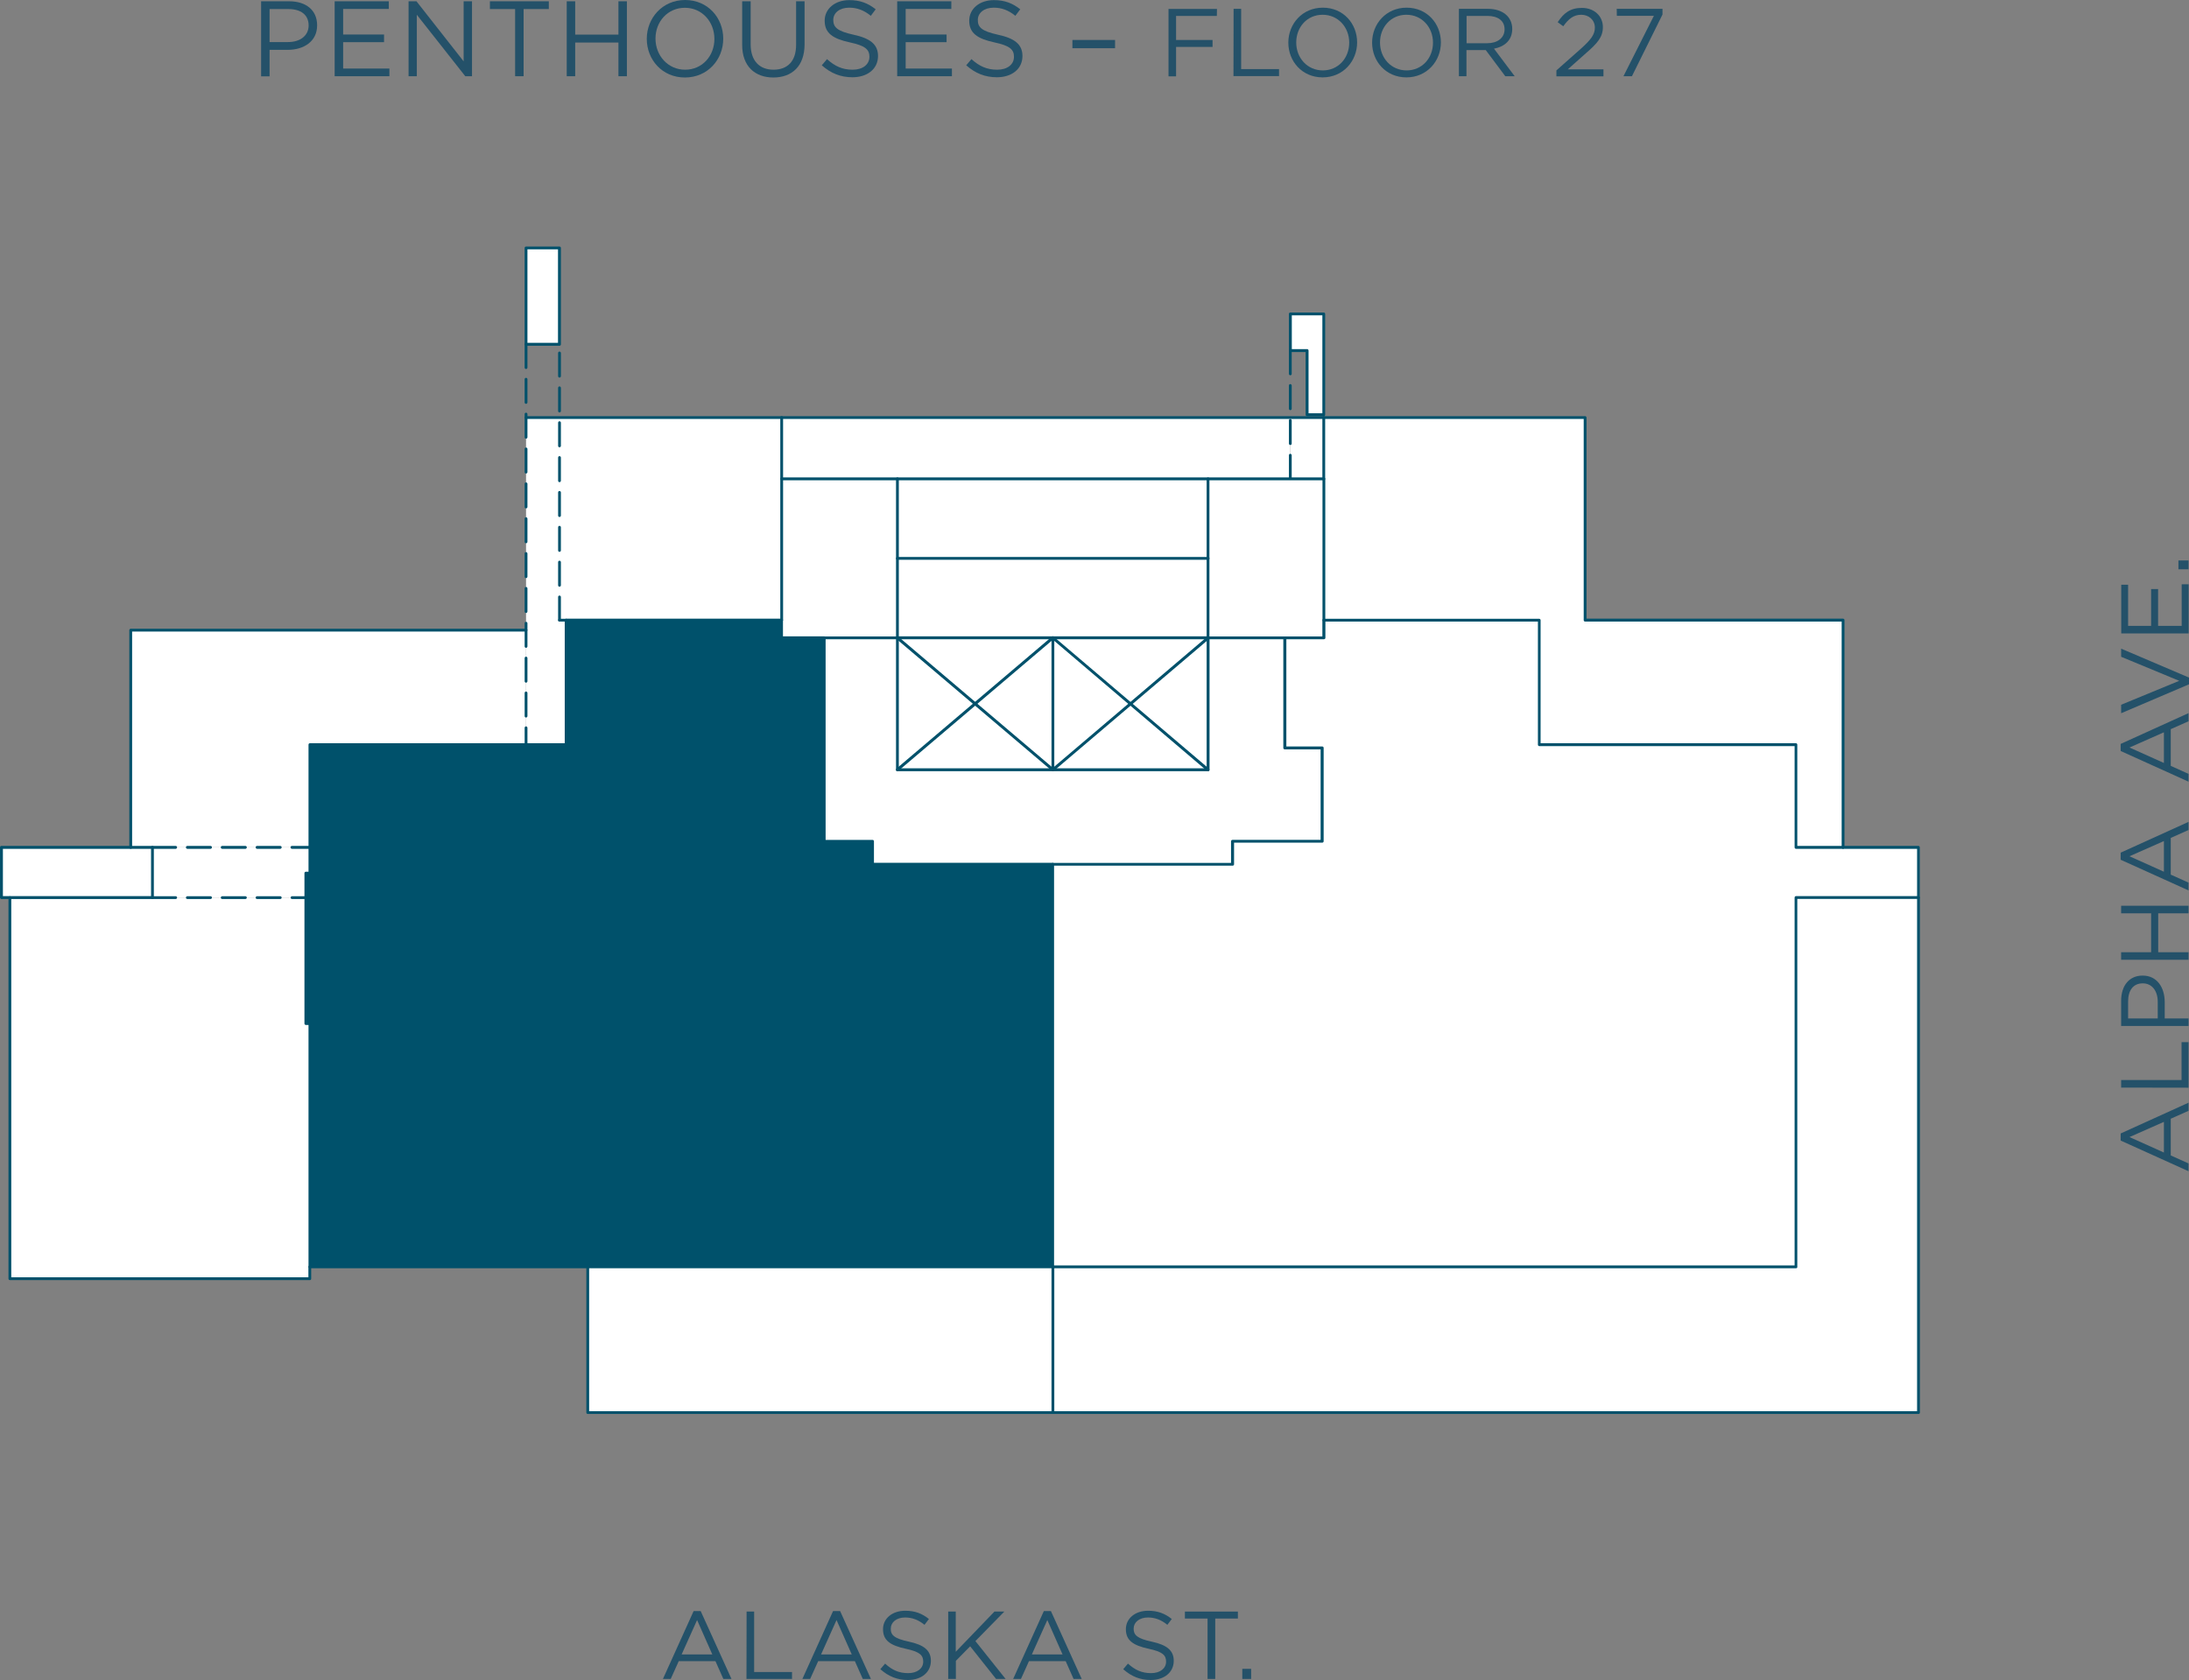 <?xml version="1.0" encoding="utf-8"?>
<!-- Generator: Adobe Illustrator 25.2.0, SVG Export Plug-In . SVG Version: 6.00 Build 0)  -->
<svg version="1.1" id="Layer_1" xmlns="http://www.w3.org/2000/svg" xmlns:xlink="http://www.w3.org/1999/xlink" x="0px" y="0px"
	 viewBox="0 0 188.38 144.6" style="enable-background:new 0 0 188.38 144.6;" xml:space="preserve">
<rect x="0" y="0" width="188.38" height="144.6" fill="#808080" stroke="none"/>
<style type="text/css">
	.st0{fill:#245169;}
	.st1{fill:#FFFFFF;}
	.st2{fill:#00516B;}
</style>
<g>
	<path class="st0" d="M24.76,4.29H23.2v2.28h-0.73V0.11h2.41c1.46,0,2.41,0.77,2.41,2.06C27.3,3.57,26.14,4.29,24.76,4.29z
		 M24.83,0.78H23.2v2.84h1.59c1.07,0,1.77-0.57,1.77-1.43C26.56,1.26,25.87,0.78,24.83,0.78z"/>
	<path class="st0" d="M33.47,0.77h-3.94v2.2h3.52v0.66h-3.52V5.9h3.98v0.66H28.8V0.11h4.66v0.66H33.47z"/>
	<path class="st0" d="M39.91,0.11h0.71v6.45h-0.58l-4.17-5.29v5.29h-0.71V0.11h0.68l4.06,5.17V0.11H39.91z"/>
	<path class="st0" d="M45.07,6.56h-0.74V0.78h-2.17V0.11h5.07v0.67h-2.17v5.78H45.07z"/>
	<path class="st0" d="M49.5,3.66v2.9h-0.73V0.11h0.73v2.87h3.72V0.11h0.73v6.45h-0.73v-2.9C53.22,3.66,49.5,3.66,49.5,3.66z"/>
	<path class="st0" d="M58.94,6.67c-1.96,0-3.28-1.54-3.28-3.33C55.66,1.56,57,0,58.96,0s3.28,1.54,3.28,3.33S60.91,6.67,58.94,6.67z
		 M58.94,0.67c-1.47,0-2.53,1.18-2.53,2.65S57.49,6,58.96,6s2.52-1.18,2.52-2.65S60.42,0.67,58.94,0.67z"/>
	<path class="st0" d="M69.24,3.81c0,1.88-1.08,2.86-2.69,2.86c-1.59,0-2.68-0.98-2.68-2.8V0.11h0.73v3.71C64.6,5.21,65.34,6,66.57,6
		c1.19,0,1.94-0.72,1.94-2.13V0.11h0.73C69.24,0.11,69.24,3.81,69.24,3.81z"/>
	<path class="st0" d="M73.46,2.99c1.44,0.31,2.1,0.84,2.1,1.83c0,1.12-0.92,1.83-2.2,1.83c-1.02,0-1.86-0.34-2.64-1.03l0.45-0.53
		C71.85,5.7,72.49,6,73.38,6c0.87,0,1.44-0.45,1.44-1.11c0-0.61-0.32-0.95-1.68-1.24c-1.48-0.32-2.17-0.8-2.17-1.87
		c0-1.03,0.89-1.77,2.12-1.77c0.94,0,1.61,0.27,2.27,0.79l-0.42,0.56c-0.6-0.49-1.2-0.7-1.86-0.7c-0.84,0-1.37,0.46-1.37,1.05
		C71.71,2.34,72.04,2.68,73.46,2.99z"/>
	<path class="st0" d="M81.88,0.77h-3.94v2.2h3.52v0.66h-3.52V5.9h3.98v0.66h-4.71V0.11h4.66v0.66H81.88z"/>
	<path class="st0" d="M85.89,2.99c1.44,0.31,2.1,0.84,2.1,1.83c0,1.12-0.92,1.83-2.2,1.83c-1.02,0-1.86-0.34-2.64-1.03l0.45-0.53
		C84.28,5.7,84.92,6,85.82,6c0.87,0,1.44-0.45,1.44-1.11c0-0.61-0.32-0.95-1.68-1.24c-1.48-0.32-2.17-0.8-2.17-1.87
		c0-1.03,0.89-1.77,2.12-1.77c0.94,0,1.61,0.27,2.27,0.79l-0.42,0.56c-0.6-0.49-1.2-0.7-1.86-0.7c-0.84,0-1.37,0.46-1.37,1.05
		C84.14,2.34,84.47,2.68,85.89,2.99z"/>
	<path class="st0" d="M92.29,4.15V3.44h3.67v0.71H92.29z"/>
</g>
<g>
	<path class="st0" d="M104.72,1.37h-3.51v2.07h3.14v0.6h-3.14v2.53h-0.65v-5.8h4.17L104.72,1.37L104.72,1.37z"/>
	<path class="st0" d="M106.16,0.76h0.65v5.19h3.26v0.6h-3.92L106.16,0.76L106.16,0.76z"/>
	<path class="st0" d="M113.82,6.66c-1.76,0-2.95-1.38-2.95-2.99s1.2-3.01,2.97-3.01c1.77,0,2.95,1.38,2.95,2.99
		S115.59,6.66,113.82,6.66z M113.82,1.27c-1.33,0-2.27,1.06-2.27,2.39s0.96,2.4,2.29,2.4s2.27-1.06,2.27-2.39
		S115.15,1.27,113.82,1.27z"/>
	<path class="st0" d="M121.03,6.66c-1.76,0-2.95-1.38-2.95-2.99s1.2-3.01,2.97-3.01c1.77,0,2.95,1.38,2.95,2.99
		S122.8,6.66,121.03,6.66z M121.03,1.27c-1.33,0-2.27,1.06-2.27,2.39s0.96,2.4,2.29,2.4s2.27-1.06,2.27-2.39
		S122.36,1.27,121.03,1.27z"/>
	<path class="st0" d="M129.54,6.56l-1.68-2.25h-1.66v2.25h-0.65v-5.8h2.49c1.28,0,2.1,0.69,2.1,1.73c0,0.97-0.66,1.53-1.57,1.7
		l1.78,2.37C130.35,6.56,129.54,6.56,129.54,6.56z M128,1.37h-1.79v2.35h1.78c0.87,0,1.49-0.45,1.49-1.2
		C129.48,1.8,128.93,1.37,128,1.37z"/>
	<path class="st0" d="M134.53,2.26l-0.48-0.35c0.52-0.78,1.07-1.23,2.09-1.23c1.05,0,1.8,0.7,1.8,1.65c0,0.85-0.45,1.38-1.47,2.26
		l-1.55,1.38h3.07v0.6h-4.05V6.06l2.1-1.86c0.89-0.8,1.21-1.24,1.21-1.82c0-0.68-0.54-1.11-1.17-1.11
		C135.42,1.27,134.99,1.62,134.53,2.26z"/>
	<path class="st0" d="M139.13,0.76h3.94v0.49l-2.63,5.31h-0.73l2.62-5.2h-3.19L139.13,0.76L139.13,0.76z"/>
</g>
<g>
	<path class="st0" d="M62.95,144.51h-0.7l-0.68-1.53h-3.16l-0.69,1.53h-0.67l2.64-5.84h0.61L62.95,144.51z M59.99,139.44l-1.33,2.96
		h2.64L59.99,139.44z"/>
	<path class="st0" d="M64.25,138.71h0.65v5.2h3.26v0.6h-3.92L64.25,138.71L64.25,138.71z"/>
	<path class="st0" d="M74.95,144.51h-0.7l-0.68-1.53h-3.16l-0.69,1.53h-0.67l2.64-5.84h0.61L74.95,144.51z M71.99,139.44l-1.33,2.96
		h2.64L71.99,139.44z"/>
	<path class="st0" d="M78.22,141.3c1.29,0.28,1.89,0.75,1.89,1.65c0,1-0.83,1.65-1.98,1.65c-0.92,0-1.67-0.31-2.37-0.93l0.41-0.48
		c0.6,0.55,1.18,0.82,1.99,0.82c0.78,0,1.29-0.41,1.29-0.99c0-0.55-0.29-0.85-1.51-1.11c-1.33-0.29-1.95-0.72-1.95-1.68
		c0-0.93,0.8-1.59,1.91-1.59c0.85,0,1.45,0.24,2.04,0.71l-0.38,0.5c-0.54-0.44-1.08-0.63-1.67-0.63c-0.75,0-1.23,0.42-1.23,0.95
		C76.64,140.72,76.94,141.03,78.22,141.3z"/>
	<path class="st0" d="M86.54,144.51h-0.82l-2.23-2.81l-1.23,1.25v1.56H81.6v-5.8h0.65v3.46l3.33-3.46h0.85l-2.49,2.54L86.54,144.51z
		"/>
	<path class="st0" d="M93.09,144.51h-0.7l-0.68-1.53h-3.16l-0.69,1.53h-0.67l2.64-5.84h0.61L93.09,144.51z M90.13,139.44l-1.33,2.96
		h2.64L90.13,139.44z"/>
	<path class="st0" d="M99.12,141.3c1.29,0.28,1.89,0.75,1.89,1.65c0,1-0.83,1.65-1.98,1.65c-0.92,0-1.67-0.31-2.37-0.93l0.41-0.48
		c0.61,0.55,1.19,0.82,1.99,0.82c0.78,0,1.29-0.41,1.29-0.99c0-0.55-0.29-0.85-1.51-1.11c-1.33-0.29-1.95-0.72-1.95-1.68
		c0-0.93,0.8-1.59,1.91-1.59c0.84,0,1.45,0.24,2.04,0.71l-0.38,0.5c-0.54-0.44-1.08-0.63-1.67-0.63c-0.75,0-1.23,0.42-1.23,0.95
		C97.55,140.72,97.85,141.03,99.12,141.3z"/>
	<path class="st0" d="M104.58,144.51h-0.66v-5.2h-1.95v-0.6h4.56v0.6h-1.95V144.51z"/>
	<path class="st0" d="M106.91,144.51v-0.87h0.76v0.87H106.91z"/>
</g>
<g>
	<path class="st0" d="M188.34,94.91v0.7l-1.53,0.68v3.16l1.53,0.69v0.67l-5.84-2.64v-0.61L188.34,94.91z M183.26,97.87l2.96,1.33
		v-2.64L183.26,97.87z"/>
	<path class="st0" d="M182.54,93.61v-0.65h5.2V89.7h0.6v3.92L182.54,93.61L182.54,93.61z"/>
	<path class="st0" d="M186.29,86.25v1.41h2.05v0.65h-5.8v-2.17c0-1.31,0.7-2.17,1.85-2.17C185.65,83.97,186.29,85.02,186.29,86.25z
		 M183.14,86.19v1.47h2.55v-1.43c0-0.96-0.51-1.59-1.28-1.59C183.57,84.63,183.14,85.26,183.14,86.19z"/>
	<path class="st0" d="M185.73,81.96h2.61v0.65h-5.8v-0.65h2.58v-3.35h-2.58v-0.65h5.8v0.65h-2.61V81.96z"/>
	<path class="st0" d="M188.34,70.74v0.7l-1.53,0.68v3.16l1.53,0.69v0.67L182.5,74v-0.61L188.34,70.74z M183.26,73.7l2.96,1.33v-2.64
		L183.26,73.7z"/>
	<path class="st0" d="M188.34,61.38v0.7l-1.53,0.68v3.16l1.53,0.69v0.67l-5.84-2.64v-0.61L188.34,61.38z M183.26,64.34l2.96,1.33
		v-2.64L183.26,64.34z"/>
	<path class="st0" d="M182.54,56.53v-0.7l5.84,2.49v0.58l-5.84,2.49v-0.73l5-2.06L182.54,56.53z"/>
	<path class="st0" d="M183.14,50.33v3.54h1.98V50.7h0.6v3.17h2.03v-3.58h0.6v4.23h-5.8v-4.19H183.14z"/>
	<path class="st0" d="M188.34,49h-0.87v-0.76h0.87V49z"/>
</g>
<g>
	<g>
		<polygon class="st1" points="165.11,77.25 165.11,121.57 90.61,121.57 90.61,109.03 154.57,109.03 154.57,77.25 		"/>
	</g>
	<g>
		<polygon class="st1" points="165.11,72.93 165.11,77.25 154.57,77.25 154.57,109.03 90.61,109.03 90.61,74.39 106.07,74.39 
			106.07,72.41 113.79,72.41 113.79,64.37 110.57,64.37 110.57,54.89 113.93,54.89 113.93,53.37 132.47,53.37 132.47,64.09 
			154.57,64.09 154.57,72.93 158.61,72.93 		"/>
	</g>
	<g>
		<polygon class="st1" points="158.61,53.37 158.61,72.93 154.57,72.93 154.57,64.09 132.47,64.09 132.47,53.37 113.93,53.37 
			113.93,41.21 113.93,35.93 136.41,35.93 136.41,53.37 		"/>
	</g>
	<g>
		<polygon class="st1" points="113.92,53.37 113.92,54.89 110.56,54.89 103.96,54.89 103.96,48.05 103.96,41.21 111.04,41.21 
			113.92,41.21 		"/>
	</g>
	<g>
		<polygon class="st1" points="113.92,27.01 113.92,35.69 112.48,35.69 112.48,30.17 111.04,30.17 111.04,27.01 		"/>
	</g>
	<g>
		<rect x="111.04" y="35.93" class="st1" width="2.88" height="5.28"/>
	</g>
	<g>
		<polygon class="st1" points="113.79,64.37 113.79,72.41 106.07,72.41 106.07,74.39 90.61,74.39 75.11,74.39 75.11,72.41 
			70.95,72.41 70.95,54.89 77.23,54.89 77.23,66.25 90.61,66.25 103.97,66.25 103.97,54.89 110.57,54.89 110.57,64.37 		"/>
	</g>
	<g>
		<polygon class="st1" points="111.04,35.93 111.04,41.22 103.96,41.22 77.22,41.22 67.26,41.22 67.26,35.93 		"/>
	</g>
	<g>
		<polygon class="st1" points="103.96,54.89 103.96,66.25 97.28,60.57 		"/>
	</g>
	<g>
		<polygon class="st1" points="103.96,48.05 103.96,54.89 90.6,54.89 77.22,54.89 77.22,48.05 		"/>
	</g>
	<g>
		<rect x="77.22" y="41.21" class="st1" width="26.74" height="6.84"/>
	</g>
	<g>
		<polygon class="st1" points="103.96,54.89 97.28,60.57 90.6,54.89 		"/>
	</g>
	<g>
		<polygon class="st1" points="103.96,66.25 90.6,66.25 97.28,60.57 		"/>
	</g>
	<g>
		<polygon class="st1" points="97.29,60.57 90.61,66.25 90.61,54.89 		"/>
	</g>
	<g>
		<rect x="50.59" y="109.03" class="st1" width="40.02" height="12.54"/>
	</g>
	<g>
		<polygon class="st1" points="90.61,54.89 90.61,66.25 83.93,60.57 		"/>
	</g>
	<g>
		<polygon class="st1" points="90.61,54.89 83.93,60.57 77.23,54.89 		"/>
	</g>
	<g>
		<polygon class="st1" points="90.61,66.25 77.23,66.25 83.93,60.57 		"/>
	</g>
	<g>
		<polygon class="st1" points="83.92,60.57 77.22,66.25 77.22,54.89 		"/>
	</g>
	<g>
		<polygon class="st1" points="77.23,48.05 77.23,54.89 70.95,54.89 67.27,54.89 67.27,53.37 67.27,41.21 77.23,41.21 		"/>
	</g>
	<g>
		<polygon class="st2" points="67.27,53.37 67.27,54.89 70.95,54.89 70.95,72.41 75.11,72.41 75.11,74.39 90.61,74.39 90.61,109.03 
			50.59,109.03 26.67,109.03 26.67,88.09 26.31,88.09 26.31,77.25 26.31,75.15 26.67,75.15 26.67,72.93 26.67,64.09 45.27,64.09 
			48.73,64.09 48.73,53.37 		"/>
	</g>
	<g>
		<polygon class="st1" points="67.27,35.93 67.27,41.22 67.27,53.37 48.73,53.37 48.15,53.37 48.15,35.93 		"/>
	</g>
	<g>
		<polygon class="st1" points="48.73,53.37 48.73,64.09 45.27,64.09 45.27,54.23 45.27,35.93 48.15,35.93 48.15,53.37 		"/>
	</g>
	<g>
		<rect x="45.27" y="21.34" class="st1" width="2.88" height="8.3"/>
	</g>
	<g>
		<polygon class="st1" points="45.27,54.23 45.27,64.09 26.67,64.09 26.67,72.93 13.13,72.93 11.25,72.93 11.25,54.23 		"/>
	</g>
	<g>
		<polygon class="st1" points="26.67,88.09 26.67,109.03 26.67,110.05 0.85,110.05 0.85,77.25 13.13,77.25 26.31,77.25 26.31,88.09 
					"/>
	</g>
	<g>
		<polygon class="st1" points="26.31,75.15 26.31,77.25 13.13,77.25 13.13,72.93 26.67,72.93 26.67,75.15 		"/>
	</g>
	<g>
		<polygon class="st1" points="13.13,72.93 13.13,77.25 0.85,77.25 0.13,77.25 0.13,72.93 11.25,72.93 		"/>
	</g>
	<g>
		<path class="st2" d="M77.23,66.38c-0.04,0-0.07-0.02-0.1-0.04c-0.04-0.05-0.04-0.13,0.01-0.18L90.52,54.8
			c0.05-0.04,0.12-0.04,0.16,0l13.36,11.36c0.05,0.04,0.06,0.12,0.01,0.18c-0.05,0.05-0.12,0.06-0.18,0.01L90.61,55.06l-13.3,11.29
			C77.28,66.37,77.25,66.38,77.23,66.38z"/>
	</g>
	<g>
		<path class="st2" d="M90.61,66.38c-0.03,0-0.06-0.01-0.08-0.03L77.14,54.99c-0.05-0.04-0.06-0.12-0.01-0.18
			c0.04-0.05,0.12-0.06,0.18-0.01l13.3,11.29l13.28-11.29c0.05-0.04,0.13-0.04,0.18,0.01c0.04,0.05,0.04,0.13-0.01,0.18L90.69,66.35
			C90.66,66.37,90.63,66.38,90.61,66.38z"/>
	</g>
	<g>
		<path class="st2" d="M90.61,66.38c-0.07,0-0.12-0.06-0.12-0.12V54.89c0-0.07,0.06-0.12,0.12-0.12s0.12,0.06,0.12,0.12v11.36
			C90.73,66.32,90.67,66.38,90.61,66.38z"/>
	</g>
	<g>
		<path class="st2" d="M77.23,55.02c-0.07,0-0.12-0.06-0.12-0.12V41.21c0-0.07,0.06-0.12,0.12-0.12s0.12,0.06,0.12,0.12v13.68
			C77.35,54.96,77.29,55.02,77.23,55.02z"/>
	</g>
	<g>
		<path class="st2" d="M103.96,55.02c-0.07,0-0.12-0.06-0.12-0.12V41.21c0-0.07,0.06-0.12,0.12-0.12s0.12,0.06,0.12,0.12v13.68
			C104.09,54.96,104.03,55.02,103.96,55.02z"/>
	</g>
	<g>
		<path class="st2" d="M90.6,121.7H50.58c-0.07,0-0.12-0.06-0.12-0.12v-12.54c0-0.07,0.06-0.12,0.12-0.12s0.12,0.06,0.12,0.12v12.42
			h39.9c0.07,0,0.12,0.06,0.12,0.12S90.67,121.7,90.6,121.7z"/>
	</g>
	<g>
		<path class="st2" d="M26.67,110.18H0.85c-0.07,0-0.12-0.06-0.12-0.12v-32.8c0-0.07,0.06-0.12,0.12-0.12s0.12,0.06,0.12,0.12v32.68
			h25.57v-0.9c0-0.07,0.06-0.12,0.12-0.12s0.12,0.06,0.12,0.12v1.02C26.79,110.12,26.73,110.18,26.67,110.18z"/>
	</g>
	<g>
		<path class="st2" d="M158.61,73.06c-0.07,0-0.12-0.06-0.12-0.12V53.5h-22.08c-0.07,0-0.12-0.06-0.12-0.12V36.06H45.27
			c-0.07,0-0.12-0.06-0.12-0.12s0.06-0.12,0.12-0.12h91.14c0.07,0,0.12,0.06,0.12,0.12v17.31h22.08c0.07,0,0.12,0.06,0.12,0.12
			v19.56C158.73,73,158.67,73.06,158.61,73.06z"/>
	</g>
	<g>
		<path class="st2" d="M11.25,73.06c-0.07,0-0.12-0.06-0.12-0.12v-18.7c0-0.07,0.06-0.12,0.12-0.12h34.02
			c0.07,0,0.12,0.06,0.12,0.12s-0.06,0.12-0.12,0.12h-33.9v18.57C11.37,73,11.31,73.06,11.25,73.06z"/>
	</g>
	<g>
		<path class="st2" d="M165.11,121.7h-74.5c-0.07,0-0.12-0.06-0.12-0.12v-12.54c0-0.07,0.06-0.12,0.12-0.12s0.12,0.06,0.12,0.12
			v12.42h74.25v-44.2c0-0.07,0.06-0.12,0.12-0.12s0.12,0.06,0.12,0.12v44.32C165.23,121.64,165.17,121.7,165.11,121.7z"/>
	</g>
	<g>
		<path class="st2" d="M67.27,41.34c-0.07,0-0.12-0.06-0.12-0.12v-5.28c0-0.07,0.06-0.12,0.12-0.12s0.12,0.06,0.12,0.12v5.28
			C67.39,41.28,67.33,41.34,67.27,41.34z"/>
	</g>
	<g>
		<path class="st2" d="M113.92,41.34c-0.07,0-0.12-0.06-0.12-0.12v-5.28c0-0.07,0.06-0.12,0.12-0.12s0.12,0.06,0.12,0.12v5.28
			C114.05,41.28,113.99,41.34,113.92,41.34z"/>
	</g>
	<g>
		<path class="st2" d="M113.93,53.5c-0.07,0-0.12-0.06-0.12-0.12V41.34H67.39v12.03c0,0.07-0.06,0.12-0.12,0.12
			s-0.12-0.06-0.12-0.12V41.21c0-0.07,0.06-0.12,0.12-0.12h46.66c0.07,0,0.12,0.06,0.12,0.12v12.16
			C114.05,53.44,114,53.5,113.93,53.5z"/>
	</g>
	<g>
		<path class="st2" d="M77.23,55.02h-6.28c-0.07,0-0.12-0.06-0.12-0.12s0.06-0.12,0.12-0.12h6.28c0.07,0,0.12,0.06,0.12,0.12
			S77.29,55.02,77.23,55.02z"/>
	</g>
	<g>
		<path class="st2" d="M110.57,55.02h-6.6c-0.07,0-0.12-0.06-0.12-0.12s0.06-0.12,0.12-0.12h6.6c0.07,0,0.12,0.06,0.12,0.12
			S110.63,55.02,110.57,55.02z"/>
	</g>
	<g>
		<path class="st2" d="M103.97,66.38H77.23c-0.07,0-0.12-0.06-0.12-0.12V54.89c0-0.07,0.06-0.12,0.12-0.12h26.74
			c0.07,0,0.12,0.06,0.12,0.12v11.36C104.09,66.32,104.04,66.38,103.97,66.38z M77.35,66.13h26.49V55.02H77.35V66.13z"/>
	</g>
	<g>
		<path class="st2" d="M103.97,48.18H77.23c-0.07,0-0.12-0.06-0.12-0.12s0.06-0.12,0.12-0.12h26.74c0.07,0,0.12,0.06,0.12,0.12
			S104.04,48.18,103.97,48.18z"/>
	</g>
	<g>
		<path class="st2" d="M154.57,109.16H90.61c-0.07,0-0.12-0.06-0.12-0.12s0.06-0.12,0.12-0.12h63.83V77.25
			c0-0.07,0.06-0.12,0.12-0.12h10.42v-4.07h-10.42c-0.07,0-0.12-0.06-0.12-0.12v-8.72h-21.97c-0.07,0-0.12-0.06-0.12-0.12V53.5
			h-18.29v1.4c0,0.07-0.06,0.12-0.12,0.12h-3.24v9.23h3.09c0.07,0,0.12,0.06,0.12,0.12v8.04c0,0.07-0.06,0.12-0.12,0.12h-7.59v1.86
			c0,0.07-0.06,0.12-0.12,0.12H90.61c-0.07,0-0.12-0.06-0.12-0.12s0.06-0.12,0.12-0.12h15.33v-1.86c0-0.07,0.06-0.12,0.12-0.12h7.59
			V64.5h-3.09c-0.07,0-0.12-0.06-0.12-0.12V54.9c0-0.07,0.06-0.12,0.12-0.12h3.24v-1.4c0-0.07,0.06-0.12,0.12-0.12h18.54
			c0.07,0,0.12,0.06,0.12,0.12v10.59h21.97c0.07,0,0.12,0.06,0.12,0.12v8.72h10.42c0.07,0,0.12,0.06,0.12,0.12v4.32
			c0,0.07-0.06,0.12-0.12,0.12h-10.42v31.66C154.69,109.1,154.63,109.16,154.57,109.16z"/>
	</g>
	<g>
		<path class="st2" d="M90.61,109.16H26.67c-0.07,0-0.12-0.06-0.12-0.12V88.22h-0.23c-0.07,0-0.12-0.06-0.12-0.12V75.15
			c0-0.07,0.06-0.12,0.12-0.12h0.23V64.09c0-0.07,0.06-0.12,0.12-0.12H48.6v-10.6c0-0.07,0.06-0.12,0.12-0.12h18.54
			c0.07,0,0.12,0.06,0.12,0.12v1.4h3.55c0.07,0,0.12,0.06,0.12,0.12v17.4h4.04c0.07,0,0.12,0.06,0.12,0.12v1.85h15.38
			c0.07,0,0.12,0.06,0.12,0.12v34.64C90.73,109.1,90.67,109.16,90.61,109.16z M26.79,108.91h63.69V74.52H75.11
			c-0.07,0-0.12-0.06-0.12-0.12v-1.85h-4.04c-0.07,0-0.12-0.06-0.12-0.12v-17.4h-3.55c-0.07,0-0.12-0.06-0.12-0.12v-1.4H48.85v10.6
			c0,0.07-0.06,0.12-0.12,0.12H26.79v10.94c0,0.07-0.06,0.12-0.12,0.12h-0.23v12.69h0.23c0.07,0,0.12,0.06,0.12,0.12V108.91z"/>
	</g>
	<g>
		<path class="st2" d="M13.12,77.38h-13C0.06,77.38,0,77.32,0,77.25v-4.32c0-0.07,0.06-0.12,0.12-0.12h13
			c0.07,0,0.12,0.06,0.12,0.12v4.32C13.25,77.32,13.19,77.38,13.12,77.38z M0.25,77.13H13v-4.07H0.25V77.13z"/>
	</g>
	<g>
		<path class="st2" d="M48.15,29.76h-2.88c-0.07,0-0.12-0.06-0.12-0.12v-8.3c0-0.07,0.06-0.12,0.12-0.12h2.88
			c0.07,0,0.12,0.06,0.12,0.12v8.3C48.27,29.7,48.22,29.76,48.15,29.76z M45.39,29.51h2.63v-8.05h-2.63V29.51z"/>
	</g>
	<g>
		<path class="st2" d="M113.92,35.82h-1.44c-0.07,0-0.12-0.06-0.12-0.12v-5.4h-1.32c-0.07,0-0.12-0.06-0.12-0.12v-3.16
			c0-0.07,0.06-0.12,0.12-0.12h2.88c0.07,0,0.12,0.06,0.12,0.12v8.68C114.05,35.76,113.99,35.82,113.92,35.82z M112.61,35.57h1.19
			v-8.43h-2.63v2.91h1.32c0.07,0,0.12,0.06,0.12,0.12C112.61,30.17,112.61,35.57,112.61,35.57z"/>
	</g>
	<g>
		<path class="st2" d="M111.04,41.3c-0.07,0-0.12-0.06-0.12-0.12v-2c0-0.07,0.06-0.12,0.12-0.12s0.12,0.06,0.12,0.12v2
			C111.17,41.24,111.11,41.3,111.04,41.3z M111.04,38.3c-0.07,0-0.12-0.06-0.12-0.12v-2c0-0.07,0.06-0.12,0.12-0.12
			s0.12,0.06,0.12,0.12v2C111.17,38.24,111.11,38.3,111.04,38.3z M111.04,35.3c-0.07,0-0.12-0.06-0.12-0.12v-2
			c0-0.07,0.06-0.12,0.12-0.12s0.12,0.06,0.12,0.12v2C111.17,35.24,111.11,35.3,111.04,35.3z M111.04,32.3
			c-0.07,0-0.12-0.06-0.12-0.12v-2c0-0.07,0.06-0.12,0.12-0.12s0.12,0.06,0.12,0.12v2C111.17,32.24,111.11,32.3,111.04,32.3z"/>
	</g>
	<g>
		<path class="st2" d="M48.73,53.5h-0.58c-0.07,0-0.12-0.06-0.12-0.12s0.06-0.12,0.12-0.12h0.58c0.07,0,0.12,0.06,0.12,0.12
			S48.79,53.5,48.73,53.5z"/>
	</g>
	<g>
		<path class="st2" d="M48.15,53.5c-0.07,0-0.12-0.06-0.12-0.12v-2c0-0.07,0.06-0.12,0.12-0.12s0.12,0.06,0.12,0.12v2
			C48.27,53.44,48.21,53.5,48.15,53.5z M48.15,50.5c-0.07,0-0.12-0.06-0.12-0.12v-2c0-0.07,0.06-0.12,0.12-0.12s0.12,0.06,0.12,0.12
			v2C48.27,50.44,48.21,50.5,48.15,50.5z M48.15,47.5c-0.07,0-0.12-0.06-0.12-0.12v-2c0-0.07,0.06-0.12,0.12-0.12
			s0.12,0.06,0.12,0.12v2C48.27,47.44,48.21,47.5,48.15,47.5z M48.15,44.5c-0.07,0-0.12-0.06-0.12-0.12v-2
			c0-0.07,0.06-0.12,0.12-0.12s0.12,0.06,0.12,0.12v2C48.27,44.44,48.21,44.5,48.15,44.5z M48.15,41.5c-0.07,0-0.12-0.06-0.12-0.12
			v-2c0-0.07,0.06-0.12,0.12-0.12s0.12,0.06,0.12,0.12v2C48.27,41.44,48.21,41.5,48.15,41.5z M48.15,38.5
			c-0.07,0-0.12-0.06-0.12-0.12v-2c0-0.07,0.06-0.12,0.12-0.12s0.12,0.06,0.12,0.12v2C48.27,38.44,48.21,38.5,48.15,38.5z
			 M48.15,35.5c-0.07,0-0.12-0.06-0.12-0.12v-2c0-0.07,0.06-0.12,0.12-0.12s0.12,0.06,0.12,0.12v2
			C48.27,35.44,48.21,35.5,48.15,35.5z M48.15,32.5c-0.07,0-0.12-0.06-0.12-0.12v-2c0-0.07,0.06-0.12,0.12-0.12s0.12,0.06,0.12,0.12
			v2C48.27,32.44,48.21,32.5,48.15,32.5z"/>
	</g>
	<g>
		<path class="st2" d="M45.27,64.22c-0.07,0-0.12-0.06-0.12-0.12v-1.46c0-0.07,0.06-0.12,0.12-0.12s0.12,0.06,0.12,0.12v1.46
			C45.39,64.16,45.33,64.22,45.27,64.22z M45.27,61.76c-0.07,0-0.12-0.06-0.12-0.12v-2c0-0.07,0.06-0.12,0.12-0.12
			s0.12,0.06,0.12,0.12v2C45.39,61.7,45.33,61.76,45.27,61.76z M45.27,58.76c-0.07,0-0.12-0.06-0.12-0.12v-2
			c0-0.07,0.06-0.12,0.12-0.12s0.12,0.06,0.12,0.12v2C45.39,58.7,45.33,58.76,45.27,58.76z M45.27,55.76
			c-0.07,0-0.12-0.06-0.12-0.12v-2c0-0.07,0.06-0.12,0.12-0.12s0.12,0.06,0.12,0.12v2C45.39,55.7,45.33,55.76,45.27,55.76z
			 M45.27,52.76c-0.07,0-0.12-0.06-0.12-0.12v-2c0-0.07,0.06-0.12,0.12-0.12s0.12,0.06,0.12,0.12v2
			C45.39,52.7,45.33,52.76,45.27,52.76z M45.27,49.76c-0.07,0-0.12-0.06-0.12-0.12v-2c0-0.07,0.06-0.12,0.12-0.12
			s0.12,0.06,0.12,0.12v2C45.39,49.7,45.33,49.76,45.27,49.76z M45.27,46.76c-0.07,0-0.12-0.06-0.12-0.12v-2
			c0-0.07,0.06-0.12,0.12-0.12s0.12,0.06,0.12,0.12v2C45.39,46.7,45.33,46.76,45.27,46.76z M45.27,43.76
			c-0.07,0-0.12-0.06-0.12-0.12v-2c0-0.07,0.06-0.12,0.12-0.12s0.12,0.06,0.12,0.12v2C45.39,43.7,45.33,43.76,45.27,43.76z
			 M45.27,40.76c-0.07,0-0.12-0.06-0.12-0.12v-2c0-0.07,0.06-0.12,0.12-0.12s0.12,0.06,0.12,0.12v2
			C45.39,40.7,45.33,40.76,45.27,40.76z M45.27,37.76c-0.07,0-0.12-0.06-0.12-0.12v-2c0-0.07,0.06-0.12,0.12-0.12
			s0.12,0.06,0.12,0.12v2C45.39,37.7,45.33,37.76,45.27,37.76z M45.27,34.76c-0.07,0-0.12-0.06-0.12-0.12v-2
			c0-0.07,0.06-0.12,0.12-0.12s0.12,0.06,0.12,0.12v2C45.39,34.7,45.33,34.76,45.27,34.76z M45.27,31.76
			c-0.07,0-0.12-0.06-0.12-0.12v-2c0-0.07,0.06-0.12,0.12-0.12s0.12,0.06,0.12,0.12v2C45.39,31.7,45.33,31.76,45.27,31.76z"/>
	</g>
	<g>
		<path class="st2" d="M26.67,73.06h-1.54C25.06,73.06,25,73,25,72.93s0.06-0.12,0.12-0.12h1.54c0.07,0,0.12,0.06,0.12,0.12
			S26.73,73.06,26.67,73.06z M24.12,73.06h-2C22.06,73.06,22,73,22,72.93s0.06-0.12,0.12-0.12h2c0.07,0,0.12,0.06,0.12,0.12
			S24.19,73.06,24.12,73.06z M21.12,73.06h-2C19.06,73.06,19,73,19,72.93s0.06-0.12,0.12-0.12h2c0.07,0,0.12,0.06,0.12,0.12
			S21.19,73.06,21.12,73.06z M18.12,73.06h-2C16.06,73.06,16,73,16,72.93s0.06-0.12,0.12-0.12h2c0.07,0,0.12,0.06,0.12,0.12
			S18.19,73.06,18.12,73.06z M15.12,73.06h-2C13.06,73.06,13,73,13,72.93s0.06-0.12,0.12-0.12h2c0.07,0,0.12,0.06,0.12,0.12
			S15.19,73.06,15.12,73.06z"/>
	</g>
	<g>
		<path class="st2" d="M26.31,77.38h-1.18c-0.07,0-0.12-0.06-0.12-0.12s0.06-0.12,0.12-0.12h1.18c0.07,0,0.12,0.06,0.12,0.12
			S26.37,77.38,26.31,77.38z M24.12,77.38h-2c-0.07,0-0.12-0.06-0.12-0.12s0.06-0.12,0.12-0.12h2c0.07,0,0.12,0.06,0.12,0.12
			S24.19,77.38,24.12,77.38z M21.12,77.38h-2c-0.07,0-0.12-0.06-0.12-0.12s0.06-0.12,0.12-0.12h2c0.07,0,0.12,0.06,0.12,0.12
			S21.19,77.38,21.12,77.38z M18.12,77.38h-2c-0.07,0-0.12-0.06-0.12-0.12s0.06-0.12,0.12-0.12h2c0.07,0,0.12,0.06,0.12,0.12
			S18.19,77.38,18.12,77.38z M15.12,77.38h-2c-0.07,0-0.12-0.06-0.12-0.12s0.06-0.12,0.12-0.12h2c0.07,0,0.12,0.06,0.12,0.12
			S15.19,77.38,15.12,77.38z"/>
	</g>
</g>
</svg>
